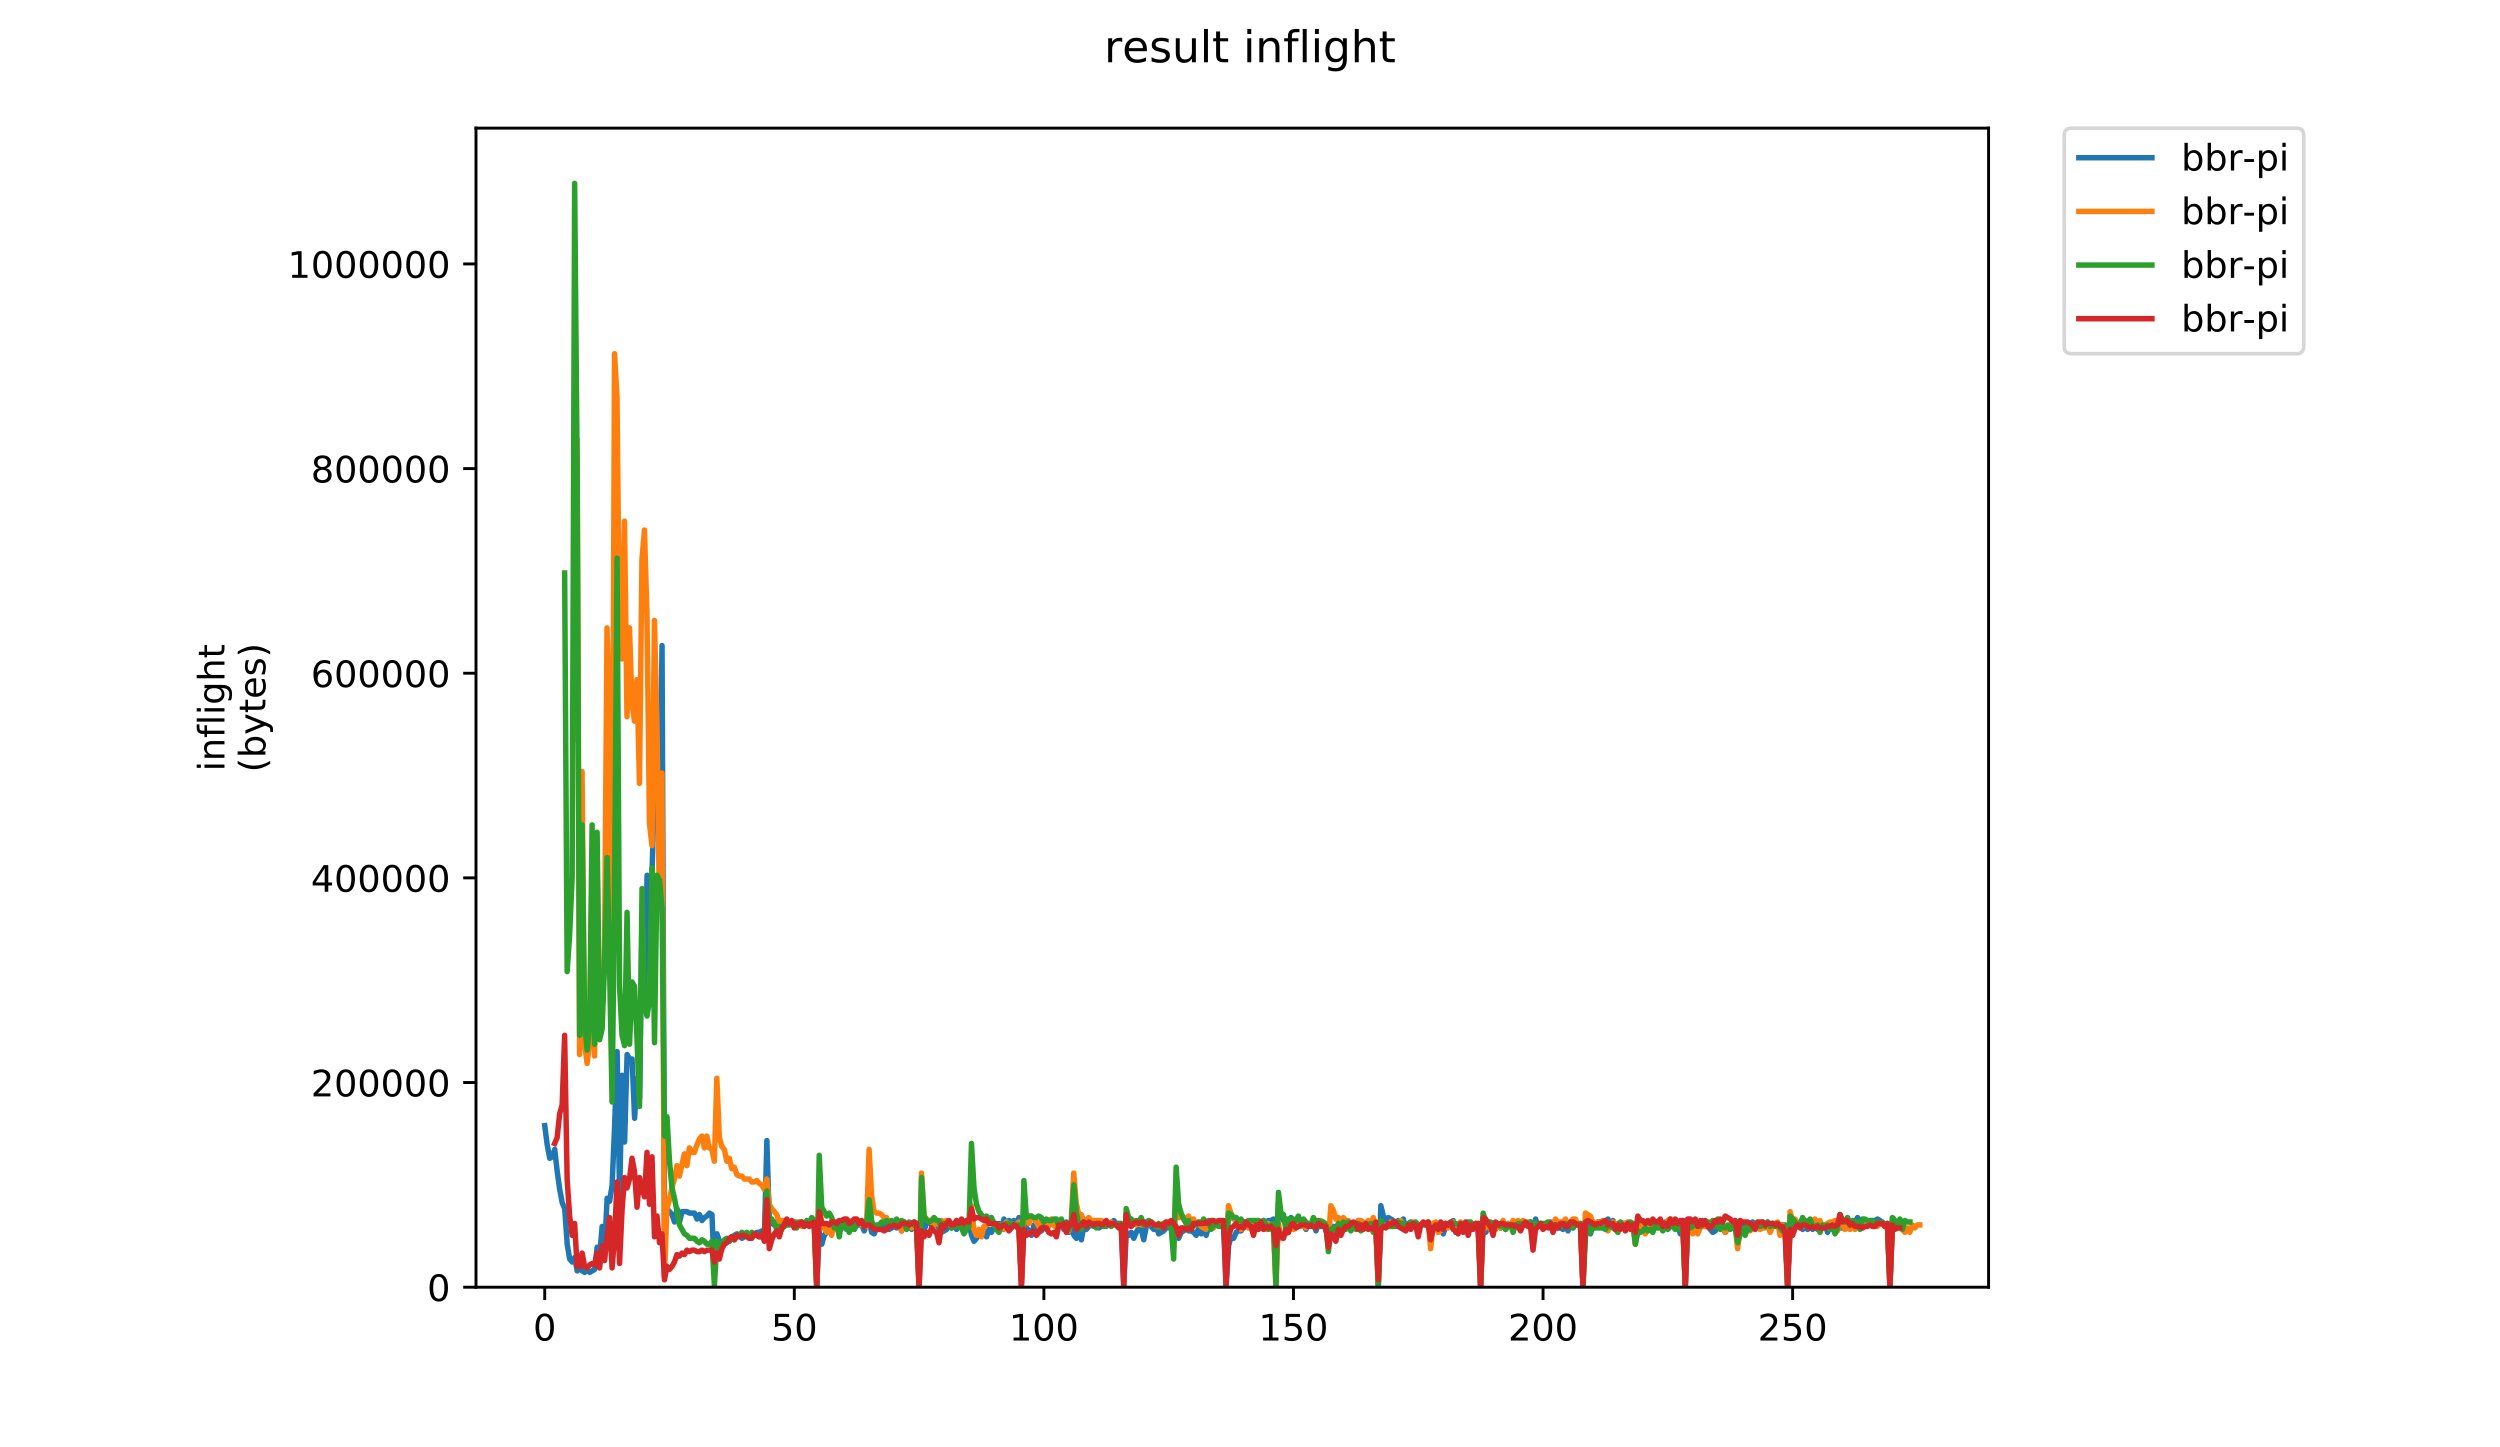 <?xml version="1.0" encoding="utf-8" standalone="no"?>
<!DOCTYPE svg PUBLIC "-//W3C//DTD SVG 1.1//EN"
  "http://www.w3.org/Graphics/SVG/1.1/DTD/svg11.dtd">
<!-- Created with matplotlib (https://matplotlib.org/) -->
<svg height="396pt" version="1.1" viewBox="0 0 684 396" width="684pt" xmlns="http://www.w3.org/2000/svg" xmlns:xlink="http://www.w3.org/1999/xlink">
 <defs>
  <style type="text/css">
*{stroke-linecap:butt;stroke-linejoin:round;}
  </style>
 </defs>
 <g id="figure_1">
  <g id="patch_1">
   <path d="M 0 396 
L 684 396 
L 684 0 
L 0 0 
z
" style="fill:#ffffff;"/>
  </g>
  <g id="axes_1">
   <g id="patch_2">
    <path d="M 130.23 352.174 
L 544.074 352.174 
L 544.074 35.062 
L 130.23 35.062 
z
" style="fill:#ffffff;"/>
   </g>
   <g id="matplotlib.axis_1">
    <g id="xtick_1">
     <g id="line2d_1">
      <defs>
       <path d="M 0 0 
L 0 3.5 
" id="m2b5242ee77" style="stroke:#000000;stroke-width:0.8;"/>
      </defs>
      <g>
       <use style="stroke:#000000;stroke-width:0.8;" x="149.037" xlink:href="#m2b5242ee77" y="352.174"/>
      </g>
     </g>
     <g id="text_1">
      <!-- 0 -->
      <defs>
       <path d="M 31.781 66.406 
Q 24.172 66.406 20.328 58.906 
Q 16.5 51.422 16.5 36.375 
Q 16.5 21.391 20.328 13.891 
Q 24.172 6.391 31.781 6.391 
Q 39.453 6.391 43.281 13.891 
Q 47.125 21.391 47.125 36.375 
Q 47.125 51.422 43.281 58.906 
Q 39.453 66.406 31.781 66.406 
z
M 31.781 74.219 
Q 44.047 74.219 50.516 64.516 
Q 56.984 54.828 56.984 36.375 
Q 56.984 17.969 50.516 8.266 
Q 44.047 -1.422 31.781 -1.422 
Q 19.531 -1.422 13.062 8.266 
Q 6.594 17.969 6.594 36.375 
Q 6.594 54.828 13.062 64.516 
Q 19.531 74.219 31.781 74.219 
z
" id="DejaVuSans-48"/>
      </defs>
      <g transform="translate(145.856 366.773)scale(0.1 -0.1)">
       <use xlink:href="#DejaVuSans-48"/>
      </g>
     </g>
    </g>
    <g id="xtick_2">
     <g id="line2d_2">
      <g>
       <use style="stroke:#000000;stroke-width:0.8;" x="217.323" xlink:href="#m2b5242ee77" y="352.174"/>
      </g>
     </g>
     <g id="text_2">
      <!-- 50 -->
      <defs>
       <path d="M 10.797 72.906 
L 49.516 72.906 
L 49.516 64.594 
L 19.828 64.594 
L 19.828 46.734 
Q 21.969 47.469 24.109 47.828 
Q 26.266 48.188 28.422 48.188 
Q 40.625 48.188 47.75 41.5 
Q 54.891 34.812 54.891 23.391 
Q 54.891 11.625 47.562 5.094 
Q 40.234 -1.422 26.906 -1.422 
Q 22.312 -1.422 17.547 -0.641 
Q 12.797 0.141 7.719 1.703 
L 7.719 11.625 
Q 12.109 9.234 16.797 8.062 
Q 21.484 6.891 26.703 6.891 
Q 35.156 6.891 40.078 11.328 
Q 45.016 15.766 45.016 23.391 
Q 45.016 31 40.078 35.438 
Q 35.156 39.891 26.703 39.891 
Q 22.75 39.891 18.812 39.016 
Q 14.891 38.141 10.797 36.281 
z
" id="DejaVuSans-53"/>
      </defs>
      <g transform="translate(210.96 366.773)scale(0.1 -0.1)">
       <use xlink:href="#DejaVuSans-53"/>
       <use x="63.623" xlink:href="#DejaVuSans-48"/>
      </g>
     </g>
    </g>
    <g id="xtick_3">
     <g id="line2d_3">
      <g>
       <use style="stroke:#000000;stroke-width:0.8;" x="285.608" xlink:href="#m2b5242ee77" y="352.174"/>
      </g>
     </g>
     <g id="text_3">
      <!-- 100 -->
      <defs>
       <path d="M 12.406 8.297 
L 28.516 8.297 
L 28.516 63.922 
L 10.984 60.406 
L 10.984 69.391 
L 28.422 72.906 
L 38.281 72.906 
L 38.281 8.297 
L 54.391 8.297 
L 54.391 0 
L 12.406 0 
z
" id="DejaVuSans-49"/>
      </defs>
      <g transform="translate(276.064 366.773)scale(0.1 -0.1)">
       <use xlink:href="#DejaVuSans-49"/>
       <use x="63.623" xlink:href="#DejaVuSans-48"/>
       <use x="127.246" xlink:href="#DejaVuSans-48"/>
      </g>
     </g>
    </g>
    <g id="xtick_4">
     <g id="line2d_4">
      <g>
       <use style="stroke:#000000;stroke-width:0.8;" x="353.894" xlink:href="#m2b5242ee77" y="352.174"/>
      </g>
     </g>
     <g id="text_4">
      <!-- 150 -->
      <g transform="translate(344.35 366.773)scale(0.1 -0.1)">
       <use xlink:href="#DejaVuSans-49"/>
       <use x="63.623" xlink:href="#DejaVuSans-53"/>
       <use x="127.246" xlink:href="#DejaVuSans-48"/>
      </g>
     </g>
    </g>
    <g id="xtick_5">
     <g id="line2d_5">
      <g>
       <use style="stroke:#000000;stroke-width:0.8;" x="422.179" xlink:href="#m2b5242ee77" y="352.174"/>
      </g>
     </g>
     <g id="text_5">
      <!-- 200 -->
      <defs>
       <path d="M 19.188 8.297 
L 53.609 8.297 
L 53.609 0 
L 7.328 0 
L 7.328 8.297 
Q 12.938 14.109 22.625 23.891 
Q 32.328 33.688 34.812 36.531 
Q 39.547 41.844 41.422 45.531 
Q 43.312 49.219 43.312 52.781 
Q 43.312 58.594 39.234 62.25 
Q 35.156 65.922 28.609 65.922 
Q 23.969 65.922 18.812 64.312 
Q 13.672 62.703 7.812 59.422 
L 7.812 69.391 
Q 13.766 71.781 18.938 73 
Q 24.125 74.219 28.422 74.219 
Q 39.75 74.219 46.484 68.547 
Q 53.219 62.891 53.219 53.422 
Q 53.219 48.922 51.531 44.891 
Q 49.859 40.875 45.406 35.406 
Q 44.188 33.984 37.641 27.219 
Q 31.109 20.453 19.188 8.297 
z
" id="DejaVuSans-50"/>
      </defs>
      <g transform="translate(412.635 366.773)scale(0.1 -0.1)">
       <use xlink:href="#DejaVuSans-50"/>
       <use x="63.623" xlink:href="#DejaVuSans-48"/>
       <use x="127.246" xlink:href="#DejaVuSans-48"/>
      </g>
     </g>
    </g>
    <g id="xtick_6">
     <g id="line2d_6">
      <g>
       <use style="stroke:#000000;stroke-width:0.8;" x="490.465" xlink:href="#m2b5242ee77" y="352.174"/>
      </g>
     </g>
     <g id="text_6">
      <!-- 250 -->
      <g transform="translate(480.921 366.773)scale(0.1 -0.1)">
       <use xlink:href="#DejaVuSans-50"/>
       <use x="63.623" xlink:href="#DejaVuSans-53"/>
       <use x="127.246" xlink:href="#DejaVuSans-48"/>
      </g>
     </g>
    </g>
   </g>
   <g id="matplotlib.axis_2">
    <g id="ytick_1">
     <g id="line2d_7">
      <defs>
       <path d="M 0 0 
L -3.5 0 
" id="m3d357a0205" style="stroke:#000000;stroke-width:0.8;"/>
      </defs>
      <g>
       <use style="stroke:#000000;stroke-width:0.8;" x="130.23" xlink:href="#m3d357a0205" y="352.174"/>
      </g>
     </g>
     <g id="text_7">
      <!-- 0 -->
      <g transform="translate(116.868 355.973)scale(0.1 -0.1)">
       <use xlink:href="#DejaVuSans-48"/>
      </g>
     </g>
    </g>
    <g id="ytick_2">
     <g id="line2d_8">
      <g>
       <use style="stroke:#000000;stroke-width:0.8;" x="130.23" xlink:href="#m3d357a0205" y="296.182"/>
      </g>
     </g>
     <g id="text_8">
      <!-- 200000 -->
      <g transform="translate(85.055 299.981)scale(0.1 -0.1)">
       <use xlink:href="#DejaVuSans-50"/>
       <use x="63.623" xlink:href="#DejaVuSans-48"/>
       <use x="127.246" xlink:href="#DejaVuSans-48"/>
       <use x="190.869" xlink:href="#DejaVuSans-48"/>
       <use x="254.492" xlink:href="#DejaVuSans-48"/>
       <use x="318.115" xlink:href="#DejaVuSans-48"/>
      </g>
     </g>
    </g>
    <g id="ytick_3">
     <g id="line2d_9">
      <g>
       <use style="stroke:#000000;stroke-width:0.8;" x="130.23" xlink:href="#m3d357a0205" y="240.19"/>
      </g>
     </g>
     <g id="text_9">
      <!-- 400000 -->
      <defs>
       <path d="M 37.797 64.312 
L 12.891 25.391 
L 37.797 25.391 
z
M 35.203 72.906 
L 47.609 72.906 
L 47.609 25.391 
L 58.016 25.391 
L 58.016 17.188 
L 47.609 17.188 
L 47.609 0 
L 37.797 0 
L 37.797 17.188 
L 4.891 17.188 
L 4.891 26.703 
z
" id="DejaVuSans-52"/>
      </defs>
      <g transform="translate(85.055 243.989)scale(0.1 -0.1)">
       <use xlink:href="#DejaVuSans-52"/>
       <use x="63.623" xlink:href="#DejaVuSans-48"/>
       <use x="127.246" xlink:href="#DejaVuSans-48"/>
       <use x="190.869" xlink:href="#DejaVuSans-48"/>
       <use x="254.492" xlink:href="#DejaVuSans-48"/>
       <use x="318.115" xlink:href="#DejaVuSans-48"/>
      </g>
     </g>
    </g>
    <g id="ytick_4">
     <g id="line2d_10">
      <g>
       <use style="stroke:#000000;stroke-width:0.8;" x="130.23" xlink:href="#m3d357a0205" y="184.197"/>
      </g>
     </g>
     <g id="text_10">
      <!-- 600000 -->
      <defs>
       <path d="M 33.016 40.375 
Q 26.375 40.375 22.484 35.828 
Q 18.609 31.297 18.609 23.391 
Q 18.609 15.531 22.484 10.953 
Q 26.375 6.391 33.016 6.391 
Q 39.656 6.391 43.531 10.953 
Q 47.406 15.531 47.406 23.391 
Q 47.406 31.297 43.531 35.828 
Q 39.656 40.375 33.016 40.375 
z
M 52.594 71.297 
L 52.594 62.312 
Q 48.875 64.062 45.094 64.984 
Q 41.312 65.922 37.594 65.922 
Q 27.828 65.922 22.672 59.328 
Q 17.531 52.734 16.797 39.406 
Q 19.672 43.656 24.016 45.922 
Q 28.375 48.188 33.594 48.188 
Q 44.578 48.188 50.953 41.516 
Q 57.328 34.859 57.328 23.391 
Q 57.328 12.156 50.688 5.359 
Q 44.047 -1.422 33.016 -1.422 
Q 20.359 -1.422 13.672 8.266 
Q 6.984 17.969 6.984 36.375 
Q 6.984 53.656 15.188 63.938 
Q 23.391 74.219 37.203 74.219 
Q 40.922 74.219 44.703 73.484 
Q 48.484 72.75 52.594 71.297 
z
" id="DejaVuSans-54"/>
      </defs>
      <g transform="translate(85.055 187.997)scale(0.1 -0.1)">
       <use xlink:href="#DejaVuSans-54"/>
       <use x="63.623" xlink:href="#DejaVuSans-48"/>
       <use x="127.246" xlink:href="#DejaVuSans-48"/>
       <use x="190.869" xlink:href="#DejaVuSans-48"/>
       <use x="254.492" xlink:href="#DejaVuSans-48"/>
       <use x="318.115" xlink:href="#DejaVuSans-48"/>
      </g>
     </g>
    </g>
    <g id="ytick_5">
     <g id="line2d_11">
      <g>
       <use style="stroke:#000000;stroke-width:0.8;" x="130.23" xlink:href="#m3d357a0205" y="128.205"/>
      </g>
     </g>
     <g id="text_11">
      <!-- 800000 -->
      <defs>
       <path d="M 31.781 34.625 
Q 24.75 34.625 20.719 30.859 
Q 16.703 27.094 16.703 20.516 
Q 16.703 13.922 20.719 10.156 
Q 24.75 6.391 31.781 6.391 
Q 38.812 6.391 42.859 10.172 
Q 46.922 13.969 46.922 20.516 
Q 46.922 27.094 42.891 30.859 
Q 38.875 34.625 31.781 34.625 
z
M 21.922 38.812 
Q 15.578 40.375 12.031 44.719 
Q 8.5 49.078 8.5 55.328 
Q 8.5 64.062 14.719 69.141 
Q 20.953 74.219 31.781 74.219 
Q 42.672 74.219 48.875 69.141 
Q 55.078 64.062 55.078 55.328 
Q 55.078 49.078 51.531 44.719 
Q 48 40.375 41.703 38.812 
Q 48.828 37.156 52.797 32.312 
Q 56.781 27.484 56.781 20.516 
Q 56.781 9.906 50.312 4.234 
Q 43.844 -1.422 31.781 -1.422 
Q 19.734 -1.422 13.25 4.234 
Q 6.781 9.906 6.781 20.516 
Q 6.781 27.484 10.781 32.312 
Q 14.797 37.156 21.922 38.812 
z
M 18.312 54.391 
Q 18.312 48.734 21.844 45.562 
Q 25.391 42.391 31.781 42.391 
Q 38.141 42.391 41.719 45.562 
Q 45.312 48.734 45.312 54.391 
Q 45.312 60.062 41.719 63.234 
Q 38.141 66.406 31.781 66.406 
Q 25.391 66.406 21.844 63.234 
Q 18.312 60.062 18.312 54.391 
z
" id="DejaVuSans-56"/>
      </defs>
      <g transform="translate(85.055 132.004)scale(0.1 -0.1)">
       <use xlink:href="#DejaVuSans-56"/>
       <use x="63.623" xlink:href="#DejaVuSans-48"/>
       <use x="127.246" xlink:href="#DejaVuSans-48"/>
       <use x="190.869" xlink:href="#DejaVuSans-48"/>
       <use x="254.492" xlink:href="#DejaVuSans-48"/>
       <use x="318.115" xlink:href="#DejaVuSans-48"/>
      </g>
     </g>
    </g>
    <g id="ytick_6">
     <g id="line2d_12">
      <g>
       <use style="stroke:#000000;stroke-width:0.8;" x="130.23" xlink:href="#m3d357a0205" y="72.213"/>
      </g>
     </g>
     <g id="text_12">
      <!-- 1000000 -->
      <g transform="translate(78.693 76.012)scale(0.1 -0.1)">
       <use xlink:href="#DejaVuSans-49"/>
       <use x="63.623" xlink:href="#DejaVuSans-48"/>
       <use x="127.246" xlink:href="#DejaVuSans-48"/>
       <use x="190.869" xlink:href="#DejaVuSans-48"/>
       <use x="254.492" xlink:href="#DejaVuSans-48"/>
       <use x="318.115" xlink:href="#DejaVuSans-48"/>
       <use x="381.738" xlink:href="#DejaVuSans-48"/>
      </g>
     </g>
    </g>
    <g id="text_13">
     <!-- inflight -->
     <defs>
      <path d="M 9.422 54.688 
L 18.406 54.688 
L 18.406 0 
L 9.422 0 
z
M 9.422 75.984 
L 18.406 75.984 
L 18.406 64.594 
L 9.422 64.594 
z
" id="DejaVuSans-105"/>
      <path d="M 54.891 33.016 
L 54.891 0 
L 45.906 0 
L 45.906 32.719 
Q 45.906 40.484 42.875 44.328 
Q 39.844 48.188 33.797 48.188 
Q 26.516 48.188 22.312 43.547 
Q 18.109 38.922 18.109 30.906 
L 18.109 0 
L 9.078 0 
L 9.078 54.688 
L 18.109 54.688 
L 18.109 46.188 
Q 21.344 51.125 25.703 53.562 
Q 30.078 56 35.797 56 
Q 45.219 56 50.047 50.172 
Q 54.891 44.344 54.891 33.016 
z
" id="DejaVuSans-110"/>
      <path d="M 37.109 75.984 
L 37.109 68.5 
L 28.516 68.5 
Q 23.688 68.5 21.797 66.547 
Q 19.922 64.594 19.922 59.516 
L 19.922 54.688 
L 34.719 54.688 
L 34.719 47.703 
L 19.922 47.703 
L 19.922 0 
L 10.891 0 
L 10.891 47.703 
L 2.297 47.703 
L 2.297 54.688 
L 10.891 54.688 
L 10.891 58.5 
Q 10.891 67.625 15.141 71.797 
Q 19.391 75.984 28.609 75.984 
z
" id="DejaVuSans-102"/>
      <path d="M 9.422 75.984 
L 18.406 75.984 
L 18.406 0 
L 9.422 0 
z
" id="DejaVuSans-108"/>
      <path d="M 45.406 27.984 
Q 45.406 37.75 41.375 43.109 
Q 37.359 48.484 30.078 48.484 
Q 22.859 48.484 18.828 43.109 
Q 14.797 37.75 14.797 27.984 
Q 14.797 18.266 18.828 12.891 
Q 22.859 7.516 30.078 7.516 
Q 37.359 7.516 41.375 12.891 
Q 45.406 18.266 45.406 27.984 
z
M 54.391 6.781 
Q 54.391 -7.172 48.188 -13.984 
Q 42 -20.797 29.203 -20.797 
Q 24.469 -20.797 20.266 -20.094 
Q 16.062 -19.391 12.109 -17.922 
L 12.109 -9.188 
Q 16.062 -11.328 19.922 -12.344 
Q 23.781 -13.375 27.781 -13.375 
Q 36.625 -13.375 41.016 -8.766 
Q 45.406 -4.156 45.406 5.172 
L 45.406 9.625 
Q 42.625 4.781 38.281 2.391 
Q 33.938 0 27.875 0 
Q 17.828 0 11.672 7.656 
Q 5.516 15.328 5.516 27.984 
Q 5.516 40.672 11.672 48.328 
Q 17.828 56 27.875 56 
Q 33.938 56 38.281 53.609 
Q 42.625 51.219 45.406 46.391 
L 45.406 54.688 
L 54.391 54.688 
z
" id="DejaVuSans-103"/>
      <path d="M 54.891 33.016 
L 54.891 0 
L 45.906 0 
L 45.906 32.719 
Q 45.906 40.484 42.875 44.328 
Q 39.844 48.188 33.797 48.188 
Q 26.516 48.188 22.312 43.547 
Q 18.109 38.922 18.109 30.906 
L 18.109 0 
L 9.078 0 
L 9.078 75.984 
L 18.109 75.984 
L 18.109 46.188 
Q 21.344 51.125 25.703 53.562 
Q 30.078 56 35.797 56 
Q 45.219 56 50.047 50.172 
Q 54.891 44.344 54.891 33.016 
z
" id="DejaVuSans-104"/>
      <path d="M 18.312 70.219 
L 18.312 54.688 
L 36.812 54.688 
L 36.812 47.703 
L 18.312 47.703 
L 18.312 18.016 
Q 18.312 11.328 20.141 9.422 
Q 21.969 7.516 27.594 7.516 
L 36.812 7.516 
L 36.812 0 
L 27.594 0 
Q 17.188 0 13.234 3.875 
Q 9.281 7.766 9.281 18.016 
L 9.281 47.703 
L 2.688 47.703 
L 2.688 54.688 
L 9.281 54.688 
L 9.281 70.219 
z
" id="DejaVuSans-116"/>
     </defs>
     <g transform="translate(61.415 211.018)rotate(-90)scale(0.1 -0.1)">
      <use xlink:href="#DejaVuSans-105"/>
      <use x="27.783" xlink:href="#DejaVuSans-110"/>
      <use x="91.162" xlink:href="#DejaVuSans-102"/>
      <use x="126.367" xlink:href="#DejaVuSans-108"/>
      <use x="154.15" xlink:href="#DejaVuSans-105"/>
      <use x="181.934" xlink:href="#DejaVuSans-103"/>
      <use x="245.41" xlink:href="#DejaVuSans-104"/>
      <use x="308.789" xlink:href="#DejaVuSans-116"/>
     </g>
     <!-- (bytes) -->
     <defs>
      <path d="M 31 75.875 
Q 24.469 64.656 21.281 53.656 
Q 18.109 42.672 18.109 31.391 
Q 18.109 20.125 21.312 9.062 
Q 24.516 -2 31 -13.188 
L 23.188 -13.188 
Q 15.875 -1.703 12.234 9.375 
Q 8.594 20.453 8.594 31.391 
Q 8.594 42.281 12.203 53.312 
Q 15.828 64.359 23.188 75.875 
z
" id="DejaVuSans-40"/>
      <path d="M 48.688 27.297 
Q 48.688 37.203 44.609 42.844 
Q 40.531 48.484 33.406 48.484 
Q 26.266 48.484 22.188 42.844 
Q 18.109 37.203 18.109 27.297 
Q 18.109 17.391 22.188 11.75 
Q 26.266 6.109 33.406 6.109 
Q 40.531 6.109 44.609 11.75 
Q 48.688 17.391 48.688 27.297 
z
M 18.109 46.391 
Q 20.953 51.266 25.266 53.625 
Q 29.594 56 35.594 56 
Q 45.562 56 51.781 48.094 
Q 58.016 40.188 58.016 27.297 
Q 58.016 14.406 51.781 6.484 
Q 45.562 -1.422 35.594 -1.422 
Q 29.594 -1.422 25.266 0.953 
Q 20.953 3.328 18.109 8.203 
L 18.109 0 
L 9.078 0 
L 9.078 75.984 
L 18.109 75.984 
z
" id="DejaVuSans-98"/>
      <path d="M 32.172 -5.078 
Q 28.375 -14.844 24.75 -17.812 
Q 21.141 -20.797 15.094 -20.797 
L 7.906 -20.797 
L 7.906 -13.281 
L 13.188 -13.281 
Q 16.891 -13.281 18.938 -11.516 
Q 21 -9.766 23.484 -3.219 
L 25.094 0.875 
L 2.984 54.688 
L 12.5 54.688 
L 29.594 11.922 
L 46.688 54.688 
L 56.203 54.688 
z
" id="DejaVuSans-121"/>
      <path d="M 56.203 29.594 
L 56.203 25.203 
L 14.891 25.203 
Q 15.484 15.922 20.484 11.062 
Q 25.484 6.203 34.422 6.203 
Q 39.594 6.203 44.453 7.469 
Q 49.312 8.734 54.109 11.281 
L 54.109 2.781 
Q 49.266 0.734 44.188 -0.344 
Q 39.109 -1.422 33.891 -1.422 
Q 20.797 -1.422 13.156 6.188 
Q 5.516 13.812 5.516 26.812 
Q 5.516 40.234 12.766 48.109 
Q 20.016 56 32.328 56 
Q 43.359 56 49.781 48.891 
Q 56.203 41.797 56.203 29.594 
z
M 47.219 32.234 
Q 47.125 39.594 43.094 43.984 
Q 39.062 48.391 32.422 48.391 
Q 24.906 48.391 20.391 44.141 
Q 15.875 39.891 15.188 32.172 
z
" id="DejaVuSans-101"/>
      <path d="M 44.281 53.078 
L 44.281 44.578 
Q 40.484 46.531 36.375 47.5 
Q 32.281 48.484 27.875 48.484 
Q 21.188 48.484 17.844 46.438 
Q 14.5 44.391 14.5 40.281 
Q 14.5 37.156 16.891 35.375 
Q 19.281 33.594 26.516 31.984 
L 29.594 31.297 
Q 39.156 29.25 43.188 25.516 
Q 47.219 21.781 47.219 15.094 
Q 47.219 7.469 41.188 3.016 
Q 35.156 -1.422 24.609 -1.422 
Q 20.219 -1.422 15.453 -0.562 
Q 10.688 0.297 5.422 2 
L 5.422 11.281 
Q 10.406 8.688 15.234 7.391 
Q 20.062 6.109 24.812 6.109 
Q 31.156 6.109 34.562 8.281 
Q 37.984 10.453 37.984 14.406 
Q 37.984 18.062 35.516 20.016 
Q 33.062 21.969 24.703 23.781 
L 21.578 24.516 
Q 13.234 26.266 9.516 29.906 
Q 5.812 33.547 5.812 39.891 
Q 5.812 47.609 11.281 51.797 
Q 16.75 56 26.812 56 
Q 31.781 56 36.172 55.266 
Q 40.578 54.547 44.281 53.078 
z
" id="DejaVuSans-115"/>
      <path d="M 8.016 75.875 
L 15.828 75.875 
Q 23.141 64.359 26.781 53.312 
Q 30.422 42.281 30.422 31.391 
Q 30.422 20.453 26.781 9.375 
Q 23.141 -1.703 15.828 -13.188 
L 8.016 -13.188 
Q 14.5 -2 17.703 9.062 
Q 20.906 20.125 20.906 31.391 
Q 20.906 42.672 17.703 53.656 
Q 14.5 64.656 8.016 75.875 
z
" id="DejaVuSans-41"/>
     </defs>
     <g transform="translate(72.613 211.295)rotate(-90)scale(0.1 -0.1)">
      <use xlink:href="#DejaVuSans-40"/>
      <use x="39.014" xlink:href="#DejaVuSans-98"/>
      <use x="102.49" xlink:href="#DejaVuSans-121"/>
      <use x="161.67" xlink:href="#DejaVuSans-116"/>
      <use x="200.879" xlink:href="#DejaVuSans-101"/>
      <use x="262.402" xlink:href="#DejaVuSans-115"/>
      <use x="314.502" xlink:href="#DejaVuSans-41"/>
     </g>
    </g>
   </g>
   <g id="line2d_13">
    <path clip-path="url(#pd667b13ba4)" d="M 149.041 307.987 
L 149.724 313.257 
L 150.407 316.906 
L 151.09 316.5 
L 151.773 314.473 
L 152.456 320.554 
L 153.138 325.419 
L 153.821 329.067 
L 154.504 330.689 
L 155.187 340.418 
L 155.87 344.472 
L 156.553 345.283 
L 157.235 344.066 
L 157.918 347.715 
L 158.601 346.904 
L 159.284 347.715 
L 159.967 348.12 
L 160.65 347.31 
L 161.333 348.12 
L 162.698 347.31 
L 163.381 341.229 
L 164.064 343.661 
L 164.747 335.553 
L 165.43 341.634 
L 166.113 327.851 
L 166.795 328.662 
L 167.478 324.203 
L 168.161 307.987 
L 168.844 287.718 
L 169.527 327.446 
L 170.21 294.204 
L 170.893 312.447 
L 171.575 288.529 
L 172.258 289.745 
L 172.941 289.745 
L 173.624 305.96 
L 174.307 295.015 
L 174.99 300.285 
L 175.673 250.828 
L 176.355 275.151 
L 177.038 239.477 
L 177.721 249.207 
L 178.404 238.667 
L 179.087 213.127 
L 179.77 211.911 
L 180.453 225.694 
L 181.135 176.643 
L 181.818 335.959 
L 182.501 330.689 
L 183.867 332.31 
L 184.55 334.337 
L 185.233 330.689 
L 185.915 334.337 
L 186.598 331.5 
L 187.964 331.5 
L 188.647 331.905 
L 190.013 331.905 
L 190.695 333.527 
L 191.378 332.31 
L 192.061 333.932 
L 192.744 333.121 
L 193.427 332.716 
L 194.11 331.905 
L 194.793 332.31 
L 195.475 348.526 
L 196.158 337.58 
L 196.841 339.607 
L 197.524 340.823 
L 198.207 339.607 
L 199.572 339.607 
L 200.255 338.391 
L 201.621 337.58 
L 202.304 337.986 
L 202.987 338.796 
L 204.352 337.986 
L 205.035 338.796 
L 205.718 337.58 
L 206.401 337.58 
L 207.084 337.175 
L 207.767 337.175 
L 208.45 336.77 
L 209.132 338.391 
L 209.815 312.041 
L 210.498 334.743 
L 211.181 334.743 
L 211.864 335.148 
L 212.547 334.337 
L 214.595 335.553 
L 215.278 334.743 
L 215.961 334.743 
L 216.644 335.148 
L 217.327 334.743 
L 220.058 334.743 
L 220.741 335.148 
L 222.107 334.337 
L 222.79 334.743 
L 223.472 351.769 
L 224.155 337.175 
L 224.838 340.418 
L 225.521 337.986 
L 226.887 336.364 
L 227.57 335.148 
L 228.252 335.553 
L 230.301 335.553 
L 230.984 335.148 
L 231.667 336.364 
L 232.35 335.553 
L 233.715 336.364 
L 234.398 335.148 
L 235.764 335.148 
L 236.447 336.77 
L 237.13 334.743 
L 237.812 334.337 
L 238.495 337.175 
L 239.178 337.58 
L 239.861 335.959 
L 240.544 335.148 
L 241.227 335.959 
L 241.909 334.743 
L 243.275 336.364 
L 244.641 335.553 
L 245.324 335.959 
L 246.007 334.743 
L 246.689 336.77 
L 247.372 334.337 
L 248.055 335.553 
L 248.738 334.743 
L 249.421 336.364 
L 250.104 334.337 
L 250.787 335.148 
L 251.469 351.769 
L 252.152 332.31 
L 252.835 336.77 
L 253.518 334.337 
L 254.201 334.337 
L 254.884 335.148 
L 255.567 334.337 
L 256.932 335.959 
L 257.615 337.175 
L 258.981 336.364 
L 259.664 335.553 
L 260.347 335.959 
L 261.029 335.148 
L 261.712 336.364 
L 262.395 335.148 
L 263.078 335.148 
L 263.761 334.743 
L 264.444 336.364 
L 265.127 334.743 
L 265.809 337.986 
L 266.492 339.607 
L 267.175 338.796 
L 267.858 337.58 
L 268.541 337.58 
L 269.224 337.175 
L 269.907 338.391 
L 270.589 336.364 
L 271.272 337.175 
L 271.955 335.553 
L 272.638 335.959 
L 273.321 334.743 
L 274.004 336.364 
L 274.687 333.527 
L 275.369 335.148 
L 276.052 333.932 
L 276.735 334.337 
L 277.418 333.932 
L 278.101 335.148 
L 278.784 333.121 
L 279.467 351.769 
L 280.149 333.932 
L 280.832 335.959 
L 281.515 336.77 
L 282.198 337.986 
L 282.881 335.148 
L 283.564 336.77 
L 284.246 335.959 
L 284.929 336.77 
L 285.612 334.743 
L 286.295 336.364 
L 286.978 334.337 
L 288.344 335.148 
L 289.026 335.148 
L 289.709 334.743 
L 290.392 333.932 
L 291.075 336.364 
L 291.758 334.337 
L 292.441 337.175 
L 293.124 334.743 
L 293.806 337.986 
L 294.489 338.796 
L 295.172 337.175 
L 295.855 339.202 
L 296.538 335.553 
L 297.221 336.364 
L 297.904 335.553 
L 298.586 335.148 
L 299.269 335.553 
L 299.952 335.553 
L 300.635 335.959 
L 301.318 335.553 
L 302.001 334.743 
L 302.684 335.553 
L 303.366 334.743 
L 304.049 334.743 
L 304.732 333.932 
L 305.415 334.743 
L 306.098 334.743 
L 306.781 335.553 
L 307.464 351.769 
L 308.146 337.175 
L 308.829 337.986 
L 309.512 337.175 
L 310.195 338.796 
L 310.878 337.175 
L 311.561 335.959 
L 312.244 336.364 
L 312.926 339.202 
L 313.609 335.553 
L 314.292 335.148 
L 314.975 335.553 
L 315.658 336.364 
L 316.341 335.553 
L 317.024 337.58 
L 318.389 336.77 
L 319.072 335.959 
L 319.755 335.553 
L 322.486 338.796 
L 323.169 337.175 
L 323.852 336.77 
L 324.535 335.959 
L 325.218 336.77 
L 325.901 336.77 
L 326.583 337.175 
L 327.266 337.986 
L 327.949 335.959 
L 328.632 337.58 
L 329.315 336.364 
L 329.998 337.986 
L 330.681 335.553 
L 331.363 335.553 
L 332.046 334.337 
L 332.729 335.148 
L 333.412 334.337 
L 334.095 334.743 
L 334.778 334.337 
L 335.461 351.769 
L 336.143 340.823 
L 336.826 338.391 
L 337.509 338.796 
L 338.192 337.175 
L 338.875 336.77 
L 339.558 336.77 
L 340.241 334.337 
L 340.923 335.553 
L 341.606 335.148 
L 342.289 335.553 
L 342.972 334.337 
L 343.655 336.364 
L 344.338 334.743 
L 345.021 335.148 
L 345.703 333.932 
L 346.386 334.337 
L 347.069 333.932 
L 347.752 333.932 
L 348.435 333.527 
L 349.118 342.85 
L 349.801 329.067 
L 350.483 332.31 
L 351.166 333.932 
L 351.849 333.527 
L 352.532 335.553 
L 353.215 333.121 
L 353.898 333.932 
L 354.581 335.148 
L 355.263 334.337 
L 355.946 334.743 
L 356.629 334.743 
L 357.312 336.364 
L 357.995 334.743 
L 358.678 335.553 
L 359.361 334.743 
L 360.043 336.77 
L 360.726 334.743 
L 361.409 335.553 
L 362.092 334.743 
L 362.775 336.77 
L 363.458 335.553 
L 364.823 335.553 
L 365.506 336.364 
L 366.189 334.743 
L 366.872 334.337 
L 367.555 334.743 
L 368.238 335.553 
L 368.92 335.148 
L 369.603 336.364 
L 370.286 335.148 
L 370.969 335.553 
L 371.652 333.932 
L 372.335 335.148 
L 373.018 335.553 
L 373.7 334.743 
L 374.383 335.148 
L 375.066 334.337 
L 375.749 335.959 
L 376.432 335.148 
L 377.115 351.769 
L 377.798 329.878 
L 378.48 332.716 
L 379.163 333.932 
L 379.846 333.121 
L 381.212 333.932 
L 381.895 335.553 
L 382.578 333.932 
L 383.26 335.148 
L 383.943 333.527 
L 384.626 336.364 
L 385.309 335.148 
L 385.992 335.959 
L 386.675 334.743 
L 387.358 334.743 
L 388.04 335.148 
L 388.723 335.148 
L 389.406 334.743 
L 390.089 335.148 
L 390.772 335.148 
L 391.455 337.175 
L 392.138 335.553 
L 392.82 335.553 
L 393.503 335.148 
L 394.186 335.553 
L 394.869 337.58 
L 395.552 335.553 
L 396.235 334.743 
L 396.918 335.553 
L 397.6 333.932 
L 398.283 337.175 
L 398.966 335.553 
L 399.649 335.148 
L 400.332 335.959 
L 401.015 336.364 
L 401.698 334.337 
L 402.38 336.364 
L 403.063 335.148 
L 403.746 335.553 
L 404.429 334.743 
L 405.112 351.769 
L 405.795 334.743 
L 406.478 337.175 
L 407.16 335.959 
L 407.843 335.959 
L 408.526 335.553 
L 409.209 335.959 
L 409.892 335.148 
L 410.575 335.959 
L 411.257 334.743 
L 411.94 335.553 
L 412.623 334.743 
L 413.306 335.553 
L 413.989 334.743 
L 414.672 335.148 
L 415.355 335.148 
L 416.037 334.337 
L 417.403 335.148 
L 418.769 334.337 
L 419.452 339.202 
L 420.135 333.527 
L 420.817 335.553 
L 421.5 334.743 
L 422.183 335.553 
L 422.866 334.743 
L 423.549 335.148 
L 424.232 334.337 
L 424.915 335.959 
L 426.963 335.959 
L 427.646 336.364 
L 428.329 334.337 
L 429.012 336.77 
L 429.695 334.743 
L 430.377 335.959 
L 431.06 334.743 
L 431.743 335.148 
L 432.426 334.743 
L 433.109 351.769 
L 433.792 335.148 
L 434.475 335.553 
L 435.157 337.58 
L 435.84 334.743 
L 436.523 335.148 
L 437.206 334.337 
L 437.889 334.337 
L 438.572 335.148 
L 439.255 334.743 
L 439.937 333.527 
L 440.62 335.553 
L 441.303 333.932 
L 441.986 335.148 
L 442.669 334.743 
L 443.352 335.553 
L 444.035 334.743 
L 445.4 334.743 
L 446.083 335.148 
L 446.766 335.148 
L 447.449 338.391 
L 448.132 337.58 
L 448.814 334.337 
L 449.497 336.77 
L 450.18 334.743 
L 450.863 335.553 
L 451.546 334.337 
L 452.229 335.148 
L 452.912 334.743 
L 453.594 335.148 
L 454.277 334.743 
L 454.96 334.743 
L 455.643 334.337 
L 456.326 335.148 
L 457.009 334.743 
L 458.374 335.553 
L 459.057 335.553 
L 459.74 337.58 
L 460.423 333.932 
L 461.106 352.174 
L 461.789 333.932 
L 462.472 335.148 
L 463.154 335.148 
L 463.837 334.337 
L 464.52 334.337 
L 465.203 334.743 
L 465.886 334.743 
L 466.569 335.553 
L 467.252 335.553 
L 468.617 337.175 
L 469.3 336.77 
L 469.983 335.148 
L 470.666 335.148 
L 471.349 335.959 
L 472.032 337.175 
L 472.714 335.959 
L 473.397 335.959 
L 474.08 335.148 
L 474.763 335.553 
L 475.446 337.986 
L 476.129 335.148 
L 476.812 334.743 
L 477.494 335.148 
L 478.177 336.77 
L 478.86 334.743 
L 479.543 334.337 
L 480.226 335.553 
L 480.909 334.743 
L 481.592 335.148 
L 482.274 334.743 
L 482.957 335.553 
L 483.64 334.337 
L 484.323 335.553 
L 485.006 334.743 
L 485.689 334.743 
L 486.372 335.148 
L 488.42 335.148 
L 489.103 351.769 
L 489.786 335.553 
L 490.469 335.959 
L 491.151 335.148 
L 491.834 335.148 
L 492.517 335.553 
L 493.2 336.364 
L 493.883 335.553 
L 494.566 336.364 
L 495.249 335.148 
L 495.931 336.364 
L 496.614 334.337 
L 497.297 336.364 
L 497.98 334.743 
L 498.663 335.553 
L 499.346 335.148 
L 500.029 337.175 
L 500.711 334.743 
L 501.394 335.553 
L 502.077 334.337 
L 502.76 334.337 
L 503.443 335.959 
L 504.126 335.959 
L 504.809 334.337 
L 505.491 333.932 
L 506.174 334.743 
L 506.857 334.337 
L 507.54 334.337 
L 508.223 333.121 
L 508.906 333.932 
L 509.589 334.337 
L 510.954 334.337 
L 511.637 333.932 
L 513.003 333.932 
L 513.686 333.527 
L 514.369 333.932 
L 515.051 334.743 
L 515.734 335.148 
L 516.417 335.148 
L 517.1 351.769 
L 517.783 333.527 
L 517.783 333.527 
" style="fill:none;stroke:#1f77b4;stroke-linecap:square;stroke-width:1.5;"/>
   </g>
   <g id="line2d_14">
    <path clip-path="url(#pd667b13ba4)" d="M 157.204 202.182 
L 157.887 120.294 
L 158.57 288.529 
L 159.253 211.101 
L 159.936 285.286 
L 160.618 290.961 
L 161.301 285.691 
L 161.984 239.072 
L 162.667 288.934 
L 163.35 236.64 
L 164.033 274.746 
L 164.715 276.773 
L 165.398 261.368 
L 166.081 171.778 
L 166.764 195.696 
L 167.447 267.044 
L 168.13 96.782 
L 168.813 108.538 
L 169.495 175.427 
L 170.178 180.291 
L 170.861 142.591 
L 171.544 196.101 
L 172.227 171.778 
L 172.91 192.453 
L 173.593 197.317 
L 174.275 185.967 
L 174.958 214.344 
L 175.641 153.131 
L 176.324 145.023 
L 177.007 168.13 
L 177.69 225.289 
L 178.373 231.37 
L 179.055 169.751 
L 179.738 198.534 
L 180.421 247.99 
L 181.104 211.506 
L 181.787 349.336 
L 182.47 330.689 
L 183.153 328.257 
L 183.835 325.013 
L 184.518 322.581 
L 185.201 318.933 
L 185.884 321.77 
L 187.25 315.69 
L 187.933 318.933 
L 188.615 314.068 
L 189.298 315.284 
L 189.981 315.284 
L 190.664 313.257 
L 191.347 311.636 
L 192.03 310.825 
L 192.713 314.068 
L 193.395 310.825 
L 194.078 314.068 
L 194.761 314.473 
L 195.444 317.717 
L 196.127 295.015 
L 196.81 311.23 
L 197.493 313.663 
L 198.175 314.473 
L 198.858 317.717 
L 199.541 316.906 
L 200.224 319.743 
L 200.907 319.338 
L 201.59 321.365 
L 202.273 321.77 
L 202.955 321.77 
L 203.638 322.581 
L 205.004 322.581 
L 205.687 323.392 
L 206.37 323.392 
L 207.052 322.987 
L 207.735 323.797 
L 208.418 324.203 
L 209.101 325.419 
L 209.784 322.581 
L 210.467 329.473 
L 211.15 330.689 
L 212.515 332.31 
L 213.198 334.337 
L 213.881 333.932 
L 214.564 333.932 
L 215.247 335.148 
L 215.93 334.743 
L 216.612 334.743 
L 217.295 335.148 
L 217.978 334.337 
L 218.661 334.743 
L 219.344 335.553 
L 220.027 334.743 
L 222.075 334.743 
L 222.758 335.148 
L 223.441 351.769 
L 224.124 327.446 
L 224.807 335.959 
L 225.49 335.553 
L 226.172 337.175 
L 226.855 335.959 
L 227.538 337.986 
L 228.221 334.743 
L 228.904 336.364 
L 229.587 334.337 
L 230.27 335.959 
L 230.952 334.743 
L 231.635 335.148 
L 232.318 333.932 
L 233.001 335.553 
L 233.684 333.932 
L 234.367 334.743 
L 235.05 333.932 
L 235.732 335.148 
L 236.415 334.337 
L 237.098 335.553 
L 237.781 314.473 
L 238.464 327.04 
L 239.147 331.5 
L 239.83 331.905 
L 240.512 331.905 
L 241.195 332.31 
L 241.878 333.121 
L 242.561 333.121 
L 243.244 334.743 
L 243.927 335.148 
L 244.609 335.148 
L 245.292 335.553 
L 245.975 335.148 
L 246.658 336.77 
L 247.341 334.337 
L 248.024 335.959 
L 248.707 335.148 
L 249.389 335.959 
L 250.072 334.743 
L 250.755 335.959 
L 251.438 351.769 
L 252.121 320.96 
L 252.804 332.716 
L 253.487 333.527 
L 254.852 334.337 
L 255.535 335.148 
L 256.218 334.337 
L 256.901 335.148 
L 257.584 333.932 
L 258.267 334.337 
L 258.949 333.932 
L 259.632 335.148 
L 260.315 334.743 
L 260.998 335.148 
L 261.681 334.337 
L 262.364 334.743 
L 263.047 334.743 
L 263.729 334.337 
L 265.095 335.148 
L 265.778 329.878 
L 266.461 336.364 
L 267.144 337.986 
L 267.827 336.364 
L 268.509 338.391 
L 269.192 335.553 
L 270.558 334.743 
L 271.241 334.743 
L 271.924 335.148 
L 272.607 335.148 
L 273.289 336.364 
L 273.972 335.148 
L 274.655 336.364 
L 275.338 334.337 
L 276.021 334.743 
L 276.704 334.743 
L 277.387 335.148 
L 278.069 335.148 
L 278.752 334.337 
L 279.435 351.769 
L 280.118 330.283 
L 281.484 334.743 
L 282.167 332.716 
L 283.532 334.337 
L 284.215 335.553 
L 284.898 333.932 
L 286.264 333.932 
L 286.946 335.553 
L 287.629 333.527 
L 288.312 335.148 
L 288.995 335.959 
L 289.678 335.148 
L 290.361 335.148 
L 291.044 335.553 
L 291.726 335.553 
L 292.409 336.77 
L 293.092 333.932 
L 293.775 320.96 
L 294.458 329.067 
L 295.141 332.31 
L 295.824 332.31 
L 296.506 333.932 
L 297.189 333.932 
L 297.872 333.121 
L 298.555 333.932 
L 301.286 333.932 
L 301.969 334.337 
L 302.652 335.148 
L 303.335 335.148 
L 304.018 334.337 
L 304.701 335.148 
L 305.384 335.148 
L 306.066 335.553 
L 306.749 334.743 
L 307.432 344.877 
L 308.115 332.31 
L 308.798 333.932 
L 309.481 333.932 
L 310.164 334.337 
L 310.846 335.148 
L 311.529 334.743 
L 312.212 335.148 
L 313.578 335.148 
L 314.261 334.743 
L 315.626 334.743 
L 316.309 335.553 
L 316.992 335.553 
L 319.041 334.337 
L 319.724 334.337 
L 320.406 334.743 
L 321.089 341.634 
L 321.772 324.203 
L 322.455 333.121 
L 323.821 333.121 
L 324.504 333.527 
L 325.186 332.716 
L 325.869 334.337 
L 326.552 333.527 
L 327.235 335.148 
L 327.918 334.337 
L 328.601 335.553 
L 329.966 336.364 
L 330.649 334.743 
L 331.332 335.148 
L 332.015 335.959 
L 332.698 334.743 
L 333.381 334.743 
L 334.063 335.148 
L 334.746 334.743 
L 335.429 343.256 
L 336.112 329.878 
L 336.795 331.905 
L 337.478 333.527 
L 338.161 333.121 
L 339.526 336.364 
L 340.209 335.959 
L 340.892 334.743 
L 341.575 335.959 
L 342.258 334.743 
L 342.941 335.148 
L 343.623 335.148 
L 344.306 335.959 
L 344.989 335.553 
L 345.672 334.743 
L 346.355 336.364 
L 347.038 334.743 
L 347.721 336.364 
L 348.403 335.959 
L 349.086 351.769 
L 349.769 334.337 
L 350.452 338.796 
L 351.135 337.58 
L 351.818 337.58 
L 352.501 337.175 
L 353.183 335.553 
L 353.866 336.364 
L 354.549 335.959 
L 355.232 334.743 
L 355.915 335.553 
L 356.598 334.743 
L 357.281 335.959 
L 358.646 335.148 
L 359.329 333.932 
L 360.012 335.148 
L 360.695 333.932 
L 361.378 333.932 
L 362.061 334.743 
L 362.743 334.743 
L 363.426 340.418 
L 364.109 329.878 
L 364.792 331.094 
L 365.475 333.527 
L 366.158 333.121 
L 366.841 333.932 
L 367.523 333.121 
L 368.206 333.932 
L 368.889 333.932 
L 370.255 335.553 
L 371.62 333.932 
L 372.303 333.932 
L 373.669 334.743 
L 374.352 333.932 
L 375.035 335.148 
L 375.718 333.121 
L 376.4 335.553 
L 377.083 351.769 
L 377.766 335.553 
L 378.449 335.553 
L 379.132 335.148 
L 379.815 335.553 
L 380.498 334.337 
L 381.18 335.148 
L 381.863 334.743 
L 382.546 334.743 
L 383.229 333.932 
L 383.912 335.148 
L 385.96 335.148 
L 386.643 334.337 
L 388.009 335.148 
L 388.692 335.148 
L 389.375 334.743 
L 390.74 334.743 
L 391.423 341.634 
L 392.106 334.743 
L 392.789 334.337 
L 393.472 337.175 
L 394.155 336.77 
L 394.838 334.743 
L 395.52 334.743 
L 396.203 335.959 
L 396.886 334.743 
L 397.569 334.337 
L 398.252 335.553 
L 398.935 335.148 
L 399.618 334.337 
L 400.3 335.553 
L 400.983 334.743 
L 401.666 336.364 
L 402.349 335.959 
L 403.032 335.959 
L 403.715 334.743 
L 404.398 336.364 
L 405.08 351.769 
L 405.763 333.932 
L 406.446 335.959 
L 407.129 335.148 
L 407.812 336.364 
L 408.495 334.743 
L 409.178 336.364 
L 409.86 335.148 
L 410.543 335.959 
L 411.226 333.932 
L 411.909 336.364 
L 412.592 334.743 
L 413.275 335.553 
L 413.957 333.932 
L 414.64 335.148 
L 415.323 333.932 
L 416.006 335.148 
L 416.689 333.932 
L 417.372 334.743 
L 418.055 334.337 
L 418.737 335.148 
L 419.42 340.823 
L 420.103 334.743 
L 420.786 335.553 
L 421.469 335.148 
L 422.152 335.553 
L 422.835 334.743 
L 423.517 335.553 
L 424.2 334.743 
L 424.883 335.148 
L 425.566 333.527 
L 426.249 334.337 
L 427.615 334.337 
L 428.297 333.527 
L 428.98 335.553 
L 429.663 334.337 
L 430.346 333.527 
L 431.029 333.527 
L 431.712 335.148 
L 432.395 334.743 
L 433.077 351.769 
L 433.76 331.905 
L 435.126 332.716 
L 435.809 334.337 
L 436.492 334.743 
L 437.175 334.337 
L 437.857 335.148 
L 438.54 333.932 
L 439.223 334.337 
L 439.906 336.77 
L 440.589 335.148 
L 441.272 334.337 
L 441.955 334.743 
L 442.637 336.364 
L 443.32 334.743 
L 444.686 334.743 
L 445.369 334.337 
L 446.735 335.148 
L 447.417 340.418 
L 448.1 336.364 
L 448.783 334.337 
L 450.149 337.58 
L 451.515 335.148 
L 452.88 335.148 
L 453.563 335.959 
L 454.246 335.553 
L 454.929 334.743 
L 455.612 335.553 
L 456.294 333.932 
L 456.977 333.527 
L 457.66 334.337 
L 458.343 335.959 
L 459.026 334.743 
L 459.709 335.148 
L 460.392 334.743 
L 461.074 351.769 
L 461.757 335.553 
L 462.44 335.959 
L 463.123 337.58 
L 463.806 335.959 
L 464.489 337.58 
L 465.172 335.959 
L 465.854 335.553 
L 466.537 335.553 
L 467.22 334.743 
L 467.903 334.337 
L 468.586 335.148 
L 469.269 335.148 
L 469.952 334.743 
L 470.634 335.959 
L 471.317 335.148 
L 472 337.175 
L 472.683 335.959 
L 473.366 335.148 
L 474.049 334.743 
L 474.732 335.148 
L 475.414 341.634 
L 476.097 336.364 
L 476.78 336.364 
L 477.463 337.175 
L 478.146 335.553 
L 478.829 336.77 
L 479.512 335.959 
L 480.877 335.148 
L 481.56 336.364 
L 482.243 335.959 
L 482.926 335.959 
L 483.609 334.743 
L 484.292 337.175 
L 484.974 335.553 
L 485.657 335.148 
L 486.34 334.337 
L 487.023 337.986 
L 487.706 335.148 
L 488.389 336.364 
L 489.072 352.174 
L 489.754 331.5 
L 490.437 333.932 
L 491.12 333.527 
L 491.803 334.743 
L 492.486 334.337 
L 493.169 335.553 
L 493.852 333.932 
L 494.534 335.148 
L 495.217 333.932 
L 495.9 334.743 
L 496.583 333.527 
L 497.266 335.148 
L 497.949 333.932 
L 498.631 335.959 
L 499.314 335.148 
L 500.68 334.337 
L 501.363 334.337 
L 502.046 333.932 
L 502.729 336.77 
L 503.411 334.743 
L 504.094 334.743 
L 504.777 336.364 
L 505.46 335.553 
L 506.143 336.364 
L 506.826 335.553 
L 507.509 336.364 
L 508.191 335.553 
L 508.874 335.148 
L 509.557 335.959 
L 510.24 334.743 
L 510.923 334.743 
L 511.606 335.148 
L 512.289 334.743 
L 512.971 334.743 
L 513.654 335.553 
L 514.337 334.743 
L 515.02 334.743 
L 515.703 335.553 
L 516.386 334.743 
L 517.069 351.769 
L 517.751 335.553 
L 519.117 335.553 
L 520.483 336.364 
L 521.166 337.175 
L 521.849 335.959 
L 522.531 337.175 
L 523.214 335.148 
L 523.897 335.959 
L 524.58 335.148 
L 525.263 335.148 
L 525.263 335.148 
" style="fill:none;stroke:#ff7f0e;stroke-linecap:square;stroke-width:1.5;"/>
   </g>
   <g id="line2d_15">
    <path clip-path="url(#pd667b13ba4)" d="M 154.49 156.779 
L 155.173 265.827 
L 155.856 255.693 
L 156.539 239.883 
L 157.222 50.163 
L 157.905 127.997 
L 158.588 283.259 
L 159.27 225.694 
L 159.953 280.421 
L 160.636 287.313 
L 161.319 280.421 
L 162.002 225.694 
L 162.685 285.691 
L 163.368 227.721 
L 164.05 284.475 
L 164.733 281.637 
L 165.416 263.395 
L 166.099 234.613 
L 166.782 264.611 
L 167.465 301.501 
L 168.148 244.342 
L 168.83 152.725 
L 169.513 269.881 
L 170.196 283.259 
L 170.879 286.097 
L 171.562 249.612 
L 172.245 285.691 
L 172.927 268.665 
L 173.61 269.881 
L 174.293 284.475 
L 174.976 302.717 
L 175.659 243.126 
L 176.342 275.557 
L 177.025 277.989 
L 177.707 273.53 
L 178.39 237.45 
L 179.073 285.286 
L 179.756 239.477 
L 180.439 240.694 
L 181.122 248.396 
L 181.805 310.825 
L 182.487 305.555 
L 183.17 317.717 
L 183.853 325.013 
L 184.536 327.851 
L 185.902 335.148 
L 187.267 337.58 
L 187.95 337.986 
L 188.633 338.796 
L 189.999 338.796 
L 190.682 339.607 
L 191.365 340.013 
L 192.047 339.202 
L 192.73 339.607 
L 193.413 340.418 
L 194.096 340.418 
L 194.779 339.607 
L 195.462 351.769 
L 196.145 339.607 
L 196.827 340.823 
L 197.51 340.418 
L 198.193 339.202 
L 198.876 338.796 
L 199.559 339.607 
L 200.242 338.391 
L 200.925 339.202 
L 201.607 338.391 
L 202.29 337.986 
L 202.973 337.175 
L 203.656 337.58 
L 204.339 337.175 
L 205.022 338.391 
L 205.705 337.175 
L 206.387 337.986 
L 207.07 337.986 
L 207.753 338.391 
L 208.436 338.391 
L 209.119 337.58 
L 209.802 325.824 
L 210.485 333.527 
L 211.167 333.527 
L 211.85 334.743 
L 212.533 336.364 
L 213.216 335.553 
L 213.899 336.364 
L 214.582 334.743 
L 215.264 335.148 
L 215.947 335.148 
L 216.63 334.337 
L 217.313 334.337 
L 217.996 335.959 
L 218.679 334.337 
L 219.362 334.337 
L 220.044 335.148 
L 220.727 333.932 
L 221.41 334.743 
L 222.093 333.121 
L 222.776 333.932 
L 223.459 351.769 
L 224.142 316.095 
L 224.824 330.283 
L 226.19 332.716 
L 226.873 331.905 
L 227.556 333.121 
L 228.239 335.959 
L 228.922 334.337 
L 229.604 338.391 
L 230.287 334.337 
L 230.97 335.959 
L 231.653 334.337 
L 232.336 337.175 
L 233.019 334.743 
L 233.702 336.364 
L 234.384 334.337 
L 235.75 334.337 
L 236.433 334.743 
L 237.116 334.743 
L 237.799 328.257 
L 238.482 333.932 
L 239.164 336.364 
L 239.847 335.148 
L 240.53 335.148 
L 241.213 334.337 
L 241.896 334.337 
L 242.579 333.932 
L 243.262 335.148 
L 243.944 333.932 
L 244.627 334.743 
L 245.31 333.527 
L 245.993 334.743 
L 246.676 333.932 
L 247.359 334.337 
L 248.042 336.364 
L 248.724 334.337 
L 250.09 335.148 
L 250.773 334.743 
L 251.456 351.769 
L 252.139 322.176 
L 252.822 332.716 
L 253.504 333.932 
L 254.187 334.337 
L 254.87 333.932 
L 255.553 333.121 
L 256.236 333.932 
L 256.919 333.932 
L 257.601 336.364 
L 258.284 334.743 
L 258.967 335.148 
L 259.65 335.148 
L 260.333 335.959 
L 261.016 335.553 
L 262.381 335.553 
L 263.064 335.959 
L 263.747 337.58 
L 264.43 336.364 
L 265.113 335.553 
L 265.796 312.852 
L 266.479 325.013 
L 267.161 329.473 
L 267.844 331.5 
L 268.527 332.31 
L 269.21 333.527 
L 269.893 332.716 
L 270.576 333.527 
L 271.259 333.121 
L 272.624 336.364 
L 273.307 337.175 
L 273.99 335.148 
L 274.673 335.148 
L 275.356 334.743 
L 276.721 334.743 
L 277.404 335.148 
L 278.77 335.148 
L 279.453 349.742 
L 280.136 322.987 
L 280.819 333.121 
L 281.501 332.716 
L 282.184 332.716 
L 282.867 333.121 
L 283.55 333.121 
L 284.233 332.716 
L 284.916 333.121 
L 285.599 334.337 
L 286.281 333.527 
L 286.964 333.932 
L 287.647 333.932 
L 288.33 333.527 
L 289.013 333.527 
L 289.696 335.553 
L 290.379 333.527 
L 291.061 335.148 
L 291.744 334.743 
L 292.427 336.364 
L 293.11 334.743 
L 293.793 324.203 
L 294.476 331.905 
L 295.159 334.743 
L 295.841 336.364 
L 296.524 334.337 
L 297.207 335.553 
L 297.89 334.743 
L 298.573 335.148 
L 299.256 334.743 
L 299.938 335.959 
L 300.621 334.743 
L 301.987 335.553 
L 303.353 334.743 
L 304.036 335.553 
L 304.718 334.743 
L 305.401 335.148 
L 306.084 334.743 
L 306.767 334.743 
L 307.45 344.877 
L 308.133 330.689 
L 308.816 333.121 
L 309.498 333.527 
L 310.181 334.337 
L 310.864 333.932 
L 311.547 334.337 
L 312.23 333.121 
L 312.913 335.148 
L 313.596 334.337 
L 314.278 333.932 
L 314.961 334.337 
L 315.644 335.148 
L 316.327 335.553 
L 317.01 334.743 
L 317.693 335.959 
L 318.376 334.743 
L 319.058 335.148 
L 319.741 335.148 
L 320.424 335.553 
L 321.107 344.472 
L 321.79 319.338 
L 322.473 329.473 
L 323.156 331.905 
L 323.838 333.527 
L 324.521 334.743 
L 325.204 333.932 
L 325.887 336.364 
L 326.57 334.743 
L 327.253 335.148 
L 327.936 334.337 
L 328.618 334.743 
L 329.301 333.527 
L 329.984 334.743 
L 330.667 333.932 
L 331.35 336.364 
L 332.033 335.148 
L 332.716 334.337 
L 333.398 335.553 
L 334.764 335.553 
L 335.447 343.661 
L 336.13 331.905 
L 336.813 332.31 
L 337.496 333.121 
L 338.178 333.121 
L 338.861 333.932 
L 339.544 333.527 
L 340.227 334.743 
L 341.593 333.932 
L 344.324 333.932 
L 345.007 334.337 
L 345.69 333.932 
L 347.055 336.364 
L 347.738 335.148 
L 348.421 334.743 
L 349.104 351.769 
L 349.787 326.23 
L 350.47 331.905 
L 351.153 332.31 
L 351.835 336.364 
L 352.518 333.527 
L 353.884 333.527 
L 354.567 333.932 
L 355.25 332.716 
L 355.933 334.743 
L 356.615 333.527 
L 357.298 334.337 
L 357.981 335.553 
L 358.664 335.148 
L 359.347 333.121 
L 360.03 334.337 
L 360.713 333.932 
L 361.395 334.337 
L 362.078 334.337 
L 362.761 335.148 
L 363.444 342.445 
L 364.127 336.364 
L 364.81 335.959 
L 365.493 336.77 
L 366.175 334.743 
L 366.858 335.553 
L 367.541 334.337 
L 368.224 336.364 
L 368.907 334.337 
L 369.59 336.77 
L 370.273 335.148 
L 370.955 336.364 
L 371.638 334.743 
L 372.321 336.77 
L 373.004 335.148 
L 373.687 335.959 
L 374.37 335.148 
L 375.053 334.743 
L 375.735 337.175 
L 376.418 334.743 
L 377.101 351.769 
L 377.784 333.932 
L 378.467 335.553 
L 381.198 335.553 
L 381.881 335.148 
L 382.564 334.337 
L 383.247 334.743 
L 383.93 334.743 
L 384.612 335.959 
L 385.295 334.743 
L 385.978 334.337 
L 386.661 335.148 
L 387.344 334.337 
L 388.027 335.148 
L 389.392 335.148 
L 390.758 334.337 
L 391.441 338.796 
L 392.124 335.959 
L 392.807 335.959 
L 393.49 335.148 
L 394.172 334.743 
L 394.855 335.959 
L 395.538 334.743 
L 396.221 335.148 
L 396.904 334.743 
L 398.27 334.743 
L 398.952 335.148 
L 399.635 334.743 
L 400.318 335.148 
L 401.001 334.743 
L 401.684 334.743 
L 402.367 334.337 
L 403.05 335.553 
L 403.732 334.743 
L 404.415 335.553 
L 405.098 351.769 
L 405.781 331.905 
L 406.464 333.932 
L 407.147 334.337 
L 407.83 334.337 
L 408.512 334.743 
L 409.878 334.743 
L 410.561 335.553 
L 411.244 334.743 
L 411.927 336.364 
L 412.61 335.553 
L 413.292 335.148 
L 413.975 337.175 
L 414.658 335.148 
L 415.341 334.743 
L 416.707 334.743 
L 417.39 335.148 
L 418.072 335.148 
L 418.755 334.337 
L 419.438 339.202 
L 420.121 334.743 
L 422.852 334.743 
L 423.535 334.337 
L 424.901 335.148 
L 425.584 335.148 
L 426.267 335.553 
L 426.949 335.148 
L 427.632 335.553 
L 428.315 334.743 
L 428.998 335.553 
L 429.681 334.743 
L 430.364 335.959 
L 431.047 334.743 
L 431.729 335.148 
L 432.412 334.743 
L 433.095 351.769 
L 433.778 338.391 
L 434.461 335.959 
L 435.144 337.175 
L 435.827 335.959 
L 438.558 335.959 
L 439.241 336.364 
L 439.924 335.148 
L 441.972 336.364 
L 442.655 337.175 
L 443.338 334.337 
L 444.021 335.148 
L 444.704 336.364 
L 445.387 334.743 
L 446.069 334.337 
L 446.752 334.743 
L 447.435 340.418 
L 448.118 336.77 
L 448.801 337.175 
L 449.484 336.77 
L 450.167 335.959 
L 450.849 336.77 
L 451.532 336.364 
L 452.215 337.175 
L 452.898 335.148 
L 453.581 335.959 
L 454.264 335.553 
L 454.947 336.77 
L 455.629 335.553 
L 456.312 336.364 
L 456.995 335.553 
L 457.678 335.553 
L 458.361 336.364 
L 459.044 335.148 
L 459.727 336.364 
L 460.409 334.743 
L 461.092 351.769 
L 461.775 333.932 
L 462.458 335.959 
L 463.141 335.553 
L 463.824 334.337 
L 464.507 334.743 
L 465.189 335.553 
L 465.872 333.932 
L 466.555 334.337 
L 467.238 334.337 
L 467.921 335.553 
L 468.604 333.932 
L 469.286 335.553 
L 469.969 333.527 
L 470.652 336.364 
L 471.335 335.148 
L 472.018 335.959 
L 472.701 335.148 
L 473.384 336.364 
L 474.066 335.553 
L 474.749 335.959 
L 475.432 340.013 
L 476.115 337.58 
L 476.798 336.364 
L 477.481 337.986 
L 478.164 335.553 
L 478.846 336.364 
L 480.212 334.743 
L 481.578 335.553 
L 482.261 334.337 
L 482.944 335.553 
L 483.626 334.337 
L 484.309 335.553 
L 484.992 334.743 
L 485.675 335.553 
L 486.358 335.148 
L 487.724 336.77 
L 488.406 335.553 
L 489.089 351.769 
L 489.772 332.716 
L 491.821 335.148 
L 492.504 335.148 
L 493.186 333.121 
L 493.869 334.337 
L 494.552 334.337 
L 495.235 333.527 
L 495.918 335.553 
L 496.601 335.553 
L 497.284 335.148 
L 497.966 337.175 
L 498.649 335.148 
L 499.332 335.959 
L 500.015 335.148 
L 500.698 336.364 
L 501.381 335.553 
L 502.064 337.58 
L 502.746 335.959 
L 503.429 332.31 
L 504.112 333.932 
L 504.795 334.337 
L 505.478 333.121 
L 506.161 335.148 
L 506.844 333.932 
L 507.526 334.337 
L 508.209 334.337 
L 508.892 336.364 
L 509.575 333.527 
L 510.258 333.527 
L 510.941 333.932 
L 511.623 334.743 
L 512.306 333.932 
L 512.989 334.743 
L 513.672 334.337 
L 514.355 334.743 
L 515.038 334.337 
L 515.721 335.148 
L 516.403 334.743 
L 517.086 351.769 
L 517.769 333.121 
L 518.452 333.932 
L 519.135 335.148 
L 519.818 333.527 
L 520.501 336.364 
L 521.183 333.932 
L 521.866 334.337 
L 522.549 334.337 
L 522.549 334.337 
" style="fill:none;stroke:#2ca02c;stroke-linecap:square;stroke-width:1.5;"/>
   </g>
   <g id="line2d_16">
    <path clip-path="url(#pd667b13ba4)" d="M 151.754 312.852 
L 152.436 311.23 
L 153.119 304.744 
L 153.802 302.312 
L 154.485 283.259 
L 155.168 322.581 
L 155.851 332.716 
L 156.534 337.986 
L 157.216 334.743 
L 157.899 346.499 
L 158.582 346.499 
L 159.265 342.85 
L 159.948 346.499 
L 160.631 346.904 
L 161.314 346.093 
L 161.996 345.688 
L 162.679 346.093 
L 163.362 342.85 
L 164.045 346.904 
L 164.728 340.823 
L 165.411 344.877 
L 166.093 338.391 
L 166.776 333.121 
L 167.459 346.904 
L 168.142 338.796 
L 168.825 323.392 
L 169.508 345.688 
L 170.191 331.094 
L 170.873 322.176 
L 171.556 325.013 
L 172.239 322.581 
L 172.922 316.906 
L 173.605 320.554 
L 174.288 330.283 
L 174.971 322.176 
L 175.653 325.419 
L 176.336 327.446 
L 177.019 315.284 
L 177.702 329.473 
L 178.385 316.5 
L 179.068 338.391 
L 179.751 332.716 
L 180.433 340.013 
L 181.116 337.58 
L 181.799 350.147 
L 182.482 346.499 
L 183.165 347.31 
L 183.848 346.499 
L 184.531 345.283 
L 185.213 343.256 
L 185.896 343.661 
L 186.579 342.85 
L 187.262 343.256 
L 187.945 342.04 
L 188.628 342.445 
L 189.311 342.04 
L 189.993 342.04 
L 190.676 342.445 
L 191.359 342.445 
L 192.042 342.04 
L 192.725 342.445 
L 193.408 342.04 
L 194.773 342.04 
L 195.456 345.283 
L 196.139 342.85 
L 196.822 344.472 
L 197.505 341.634 
L 198.188 340.418 
L 198.871 340.013 
L 199.553 338.796 
L 200.236 338.391 
L 200.919 339.202 
L 201.602 337.986 
L 202.285 338.391 
L 202.968 337.986 
L 203.651 337.986 
L 205.016 338.796 
L 205.699 338.796 
L 206.382 337.58 
L 207.748 338.391 
L 208.43 337.58 
L 209.113 339.607 
L 209.796 328.257 
L 210.479 341.634 
L 211.162 339.202 
L 211.845 337.58 
L 212.528 336.77 
L 213.21 338.391 
L 213.893 335.959 
L 214.576 335.148 
L 215.259 333.527 
L 215.942 334.743 
L 216.625 333.932 
L 217.308 335.959 
L 217.99 334.743 
L 218.673 335.148 
L 219.356 334.337 
L 220.039 335.553 
L 220.722 334.743 
L 221.405 335.553 
L 222.088 334.743 
L 222.77 334.337 
L 223.453 352.174 
L 224.136 331.5 
L 224.819 334.743 
L 226.185 334.743 
L 226.868 335.148 
L 227.55 334.337 
L 228.233 334.337 
L 228.916 334.743 
L 229.599 333.932 
L 230.282 333.932 
L 230.965 333.527 
L 231.648 333.527 
L 232.33 334.743 
L 233.013 334.337 
L 233.696 333.527 
L 234.379 333.527 
L 235.062 334.743 
L 235.745 333.932 
L 236.428 335.553 
L 237.11 335.148 
L 237.793 335.148 
L 238.476 335.553 
L 239.159 336.364 
L 241.208 336.364 
L 241.89 336.77 
L 242.573 336.364 
L 243.256 335.553 
L 243.939 335.553 
L 244.622 335.148 
L 245.305 335.553 
L 245.987 335.553 
L 246.67 334.743 
L 248.036 334.743 
L 248.719 335.148 
L 250.085 334.337 
L 250.767 334.743 
L 251.45 352.174 
L 252.133 336.77 
L 252.816 338.391 
L 253.499 337.175 
L 254.182 337.986 
L 254.865 335.959 
L 255.547 336.77 
L 256.23 337.175 
L 256.913 340.013 
L 257.596 335.148 
L 258.279 335.959 
L 258.962 334.743 
L 259.645 333.932 
L 260.327 335.148 
L 261.01 335.148 
L 261.693 333.932 
L 262.376 334.743 
L 263.059 333.527 
L 263.742 334.743 
L 264.425 333.932 
L 265.107 334.337 
L 265.79 330.689 
L 266.473 333.527 
L 267.156 333.121 
L 267.839 333.121 
L 269.205 333.932 
L 269.887 333.527 
L 270.57 334.743 
L 272.619 334.743 
L 273.302 335.959 
L 274.667 335.148 
L 275.35 335.553 
L 276.033 336.77 
L 277.399 335.148 
L 278.082 335.553 
L 278.765 336.364 
L 279.447 351.769 
L 280.13 336.364 
L 280.813 337.986 
L 282.862 336.77 
L 283.545 337.986 
L 284.227 337.175 
L 284.91 335.959 
L 286.276 335.959 
L 286.959 337.175 
L 287.642 337.58 
L 288.324 337.175 
L 289.007 338.391 
L 289.69 335.148 
L 290.373 335.553 
L 291.056 334.743 
L 291.739 337.175 
L 292.422 334.743 
L 293.104 335.148 
L 293.787 332.31 
L 294.47 336.364 
L 295.153 335.553 
L 295.836 335.148 
L 296.519 334.337 
L 297.202 335.553 
L 297.884 334.337 
L 299.25 335.148 
L 299.933 334.743 
L 300.616 334.743 
L 301.299 335.148 
L 301.982 334.743 
L 302.664 333.932 
L 303.347 335.148 
L 304.03 334.743 
L 304.713 334.743 
L 305.396 335.148 
L 306.079 335.959 
L 306.762 335.148 
L 307.444 351.769 
L 308.127 332.31 
L 308.81 335.148 
L 309.493 335.553 
L 310.176 334.743 
L 310.859 334.337 
L 311.542 334.743 
L 312.224 334.337 
L 312.907 334.337 
L 313.59 335.148 
L 314.956 334.337 
L 315.639 335.148 
L 317.687 335.148 
L 318.37 335.959 
L 319.053 334.337 
L 319.736 334.743 
L 320.419 333.932 
L 321.784 335.553 
L 322.467 337.986 
L 323.15 335.959 
L 323.833 335.959 
L 324.516 336.364 
L 325.199 335.959 
L 325.882 336.364 
L 326.564 334.743 
L 329.296 334.743 
L 329.979 334.337 
L 330.661 334.743 
L 331.344 333.932 
L 332.027 333.932 
L 332.71 334.337 
L 333.393 333.932 
L 334.759 333.932 
L 335.441 351.769 
L 336.124 338.391 
L 336.807 335.959 
L 337.49 335.553 
L 338.173 334.743 
L 338.856 335.959 
L 339.539 335.553 
L 340.221 335.959 
L 340.904 334.337 
L 341.587 335.148 
L 342.27 335.553 
L 342.953 337.986 
L 343.636 335.148 
L 344.319 336.364 
L 345.001 334.337 
L 345.684 336.364 
L 346.367 335.553 
L 347.05 335.959 
L 347.733 335.553 
L 348.416 336.364 
L 349.099 340.823 
L 349.781 336.364 
L 350.464 338.391 
L 351.147 338.796 
L 351.83 336.364 
L 352.513 337.175 
L 353.196 335.148 
L 353.879 334.743 
L 354.561 335.959 
L 355.927 335.148 
L 357.293 335.148 
L 357.976 335.553 
L 358.659 335.148 
L 360.024 335.959 
L 360.707 334.743 
L 362.073 335.553 
L 362.756 335.553 
L 363.439 341.229 
L 364.121 337.58 
L 364.804 337.986 
L 365.487 339.607 
L 366.17 336.364 
L 366.853 337.986 
L 367.536 336.364 
L 368.219 335.553 
L 368.901 335.553 
L 369.584 334.743 
L 370.267 334.337 
L 370.95 334.743 
L 371.633 336.364 
L 372.316 335.148 
L 372.998 336.364 
L 373.681 334.743 
L 374.364 336.364 
L 375.047 335.959 
L 375.73 336.364 
L 376.413 334.337 
L 377.096 350.147 
L 377.778 336.364 
L 378.461 335.553 
L 379.144 335.959 
L 379.827 334.743 
L 380.51 335.148 
L 381.193 334.337 
L 381.876 334.337 
L 382.558 335.553 
L 384.607 336.77 
L 385.29 335.148 
L 385.973 336.364 
L 386.656 334.743 
L 387.338 335.148 
L 388.021 338.391 
L 388.704 335.148 
L 389.387 334.337 
L 390.07 335.148 
L 390.753 334.337 
L 391.436 339.202 
L 392.118 335.959 
L 392.801 335.148 
L 393.484 336.364 
L 394.167 334.337 
L 394.85 336.364 
L 395.533 334.743 
L 396.216 335.148 
L 396.898 334.337 
L 397.581 336.364 
L 398.264 336.77 
L 398.947 337.58 
L 399.63 334.743 
L 400.313 337.175 
L 400.996 334.337 
L 401.678 337.986 
L 402.361 335.148 
L 403.044 336.364 
L 403.727 334.743 
L 404.41 334.743 
L 405.093 352.174 
L 405.776 333.121 
L 406.458 333.527 
L 407.141 334.743 
L 407.824 335.553 
L 408.507 337.986 
L 409.19 334.337 
L 409.873 335.148 
L 410.556 334.743 
L 411.238 334.743 
L 411.921 335.148 
L 413.97 335.148 
L 414.653 335.553 
L 415.335 335.553 
L 416.018 336.77 
L 416.701 335.148 
L 417.384 334.337 
L 418.067 335.553 
L 418.75 335.148 
L 419.433 342.04 
L 420.115 336.364 
L 421.481 334.743 
L 422.164 336.364 
L 422.847 335.553 
L 423.53 335.959 
L 424.213 334.743 
L 424.895 337.175 
L 425.578 335.148 
L 426.261 335.959 
L 426.944 334.743 
L 427.627 334.743 
L 428.31 335.553 
L 428.993 335.553 
L 429.675 334.337 
L 430.358 334.337 
L 431.724 335.148 
L 432.407 335.148 
L 433.09 351.769 
L 433.773 334.337 
L 434.455 333.932 
L 436.504 335.148 
L 437.187 334.743 
L 437.87 334.743 
L 439.235 333.932 
L 439.918 335.148 
L 440.601 334.743 
L 441.284 334.743 
L 441.967 336.364 
L 442.65 335.148 
L 443.333 336.364 
L 444.015 335.148 
L 444.698 336.77 
L 445.381 334.743 
L 446.064 336.364 
L 446.747 335.148 
L 447.43 337.175 
L 448.113 332.716 
L 448.795 333.932 
L 449.478 333.932 
L 450.161 334.743 
L 450.844 333.932 
L 451.527 334.743 
L 452.21 333.527 
L 452.893 334.337 
L 453.575 334.337 
L 454.258 333.527 
L 454.941 335.553 
L 455.624 334.743 
L 456.307 335.553 
L 456.99 333.527 
L 457.672 334.743 
L 458.355 333.527 
L 459.038 334.743 
L 459.721 333.932 
L 460.404 333.932 
L 461.087 351.769 
L 461.77 333.527 
L 462.452 333.527 
L 463.135 334.337 
L 463.818 333.527 
L 464.501 335.553 
L 465.184 333.932 
L 465.867 335.148 
L 466.55 333.932 
L 467.232 335.553 
L 467.915 335.959 
L 468.598 335.148 
L 469.281 333.932 
L 469.964 334.337 
L 470.647 333.527 
L 471.33 334.337 
L 472.012 332.716 
L 473.378 333.527 
L 474.061 334.337 
L 474.744 333.932 
L 475.427 337.986 
L 476.11 333.932 
L 476.792 334.337 
L 478.158 334.337 
L 479.524 335.148 
L 480.207 336.364 
L 480.89 334.337 
L 482.255 334.337 
L 482.938 335.148 
L 483.621 334.743 
L 484.987 334.743 
L 485.67 335.148 
L 486.352 334.743 
L 487.035 335.553 
L 487.718 335.553 
L 488.401 337.175 
L 489.084 351.769 
L 489.767 336.364 
L 490.45 337.986 
L 491.132 335.959 
L 491.815 335.148 
L 492.498 335.959 
L 493.181 335.148 
L 493.864 335.148 
L 495.23 335.959 
L 495.912 335.553 
L 496.595 335.959 
L 497.278 335.553 
L 497.961 335.959 
L 499.327 335.959 
L 500.009 335.553 
L 500.692 335.553 
L 501.375 335.148 
L 502.058 335.553 
L 502.741 335.148 
L 503.424 332.31 
L 504.107 334.337 
L 504.789 333.932 
L 505.472 333.932 
L 506.155 335.148 
L 506.838 334.743 
L 507.521 335.553 
L 508.887 335.553 
L 509.569 335.959 
L 510.252 335.553 
L 510.935 335.553 
L 511.618 335.148 
L 512.301 335.553 
L 512.984 335.553 
L 513.667 334.743 
L 515.032 334.743 
L 515.715 335.553 
L 516.398 334.743 
L 517.081 351.769 
L 517.764 335.148 
L 518.447 336.364 
L 519.129 335.959 
L 519.812 335.959 
L 519.812 335.959 
" style="fill:none;stroke:#d62728;stroke-linecap:square;stroke-width:1.5;"/>
   </g>
   <g id="patch_3">
    <path d="M 130.23 352.174 
L 130.23 35.062 
" style="fill:none;stroke:#000000;stroke-linecap:square;stroke-linejoin:miter;stroke-width:0.8;"/>
   </g>
   <g id="patch_4">
    <path d="M 544.074 352.174 
L 544.074 35.062 
" style="fill:none;stroke:#000000;stroke-linecap:square;stroke-linejoin:miter;stroke-width:0.8;"/>
   </g>
   <g id="patch_5">
    <path d="M 130.23 352.174 
L 544.074 352.174 
" style="fill:none;stroke:#000000;stroke-linecap:square;stroke-linejoin:miter;stroke-width:0.8;"/>
   </g>
   <g id="patch_6">
    <path d="M 130.23 35.062 
L 544.074 35.062 
" style="fill:none;stroke:#000000;stroke-linecap:square;stroke-linejoin:miter;stroke-width:0.8;"/>
   </g>
   <g id="legend_1">
    <g id="patch_7">
     <path d="M 566.766 96.775 
L 628.299 96.775 
Q 630.299 96.775 630.299 94.775 
L 630.299 37.062 
Q 630.299 35.062 628.299 35.062 
L 566.766 35.062 
Q 564.766 35.062 564.766 37.062 
L 564.766 94.775 
Q 564.766 96.775 566.766 96.775 
z
" style="fill:#ffffff;opacity:0.8;stroke:#cccccc;stroke-linejoin:miter;"/>
    </g>
    <g id="line2d_17">
     <path d="M 568.766 43.161 
L 588.766 43.161 
" style="fill:none;stroke:#1f77b4;stroke-linecap:square;stroke-width:1.5;"/>
    </g>
    <g id="line2d_18"/>
    <g id="text_14">
     <!-- bbr-pi -->
     <defs>
      <path d="M 41.109 46.297 
Q 39.594 47.172 37.812 47.578 
Q 36.031 48 33.891 48 
Q 26.266 48 22.188 43.047 
Q 18.109 38.094 18.109 28.812 
L 18.109 0 
L 9.078 0 
L 9.078 54.688 
L 18.109 54.688 
L 18.109 46.188 
Q 20.953 51.172 25.484 53.578 
Q 30.031 56 36.531 56 
Q 37.453 56 38.578 55.875 
Q 39.703 55.766 41.062 55.516 
z
" id="DejaVuSans-114"/>
      <path d="M 4.891 31.391 
L 31.203 31.391 
L 31.203 23.391 
L 4.891 23.391 
z
" id="DejaVuSans-45"/>
      <path d="M 18.109 8.203 
L 18.109 -20.797 
L 9.078 -20.797 
L 9.078 54.688 
L 18.109 54.688 
L 18.109 46.391 
Q 20.953 51.266 25.266 53.625 
Q 29.594 56 35.594 56 
Q 45.562 56 51.781 48.094 
Q 58.016 40.188 58.016 27.297 
Q 58.016 14.406 51.781 6.484 
Q 45.562 -1.422 35.594 -1.422 
Q 29.594 -1.422 25.266 0.953 
Q 20.953 3.328 18.109 8.203 
z
M 48.688 27.297 
Q 48.688 37.203 44.609 42.844 
Q 40.531 48.484 33.406 48.484 
Q 26.266 48.484 22.188 42.844 
Q 18.109 37.203 18.109 27.297 
Q 18.109 17.391 22.188 11.75 
Q 26.266 6.109 33.406 6.109 
Q 40.531 6.109 44.609 11.75 
Q 48.688 17.391 48.688 27.297 
z
" id="DejaVuSans-112"/>
     </defs>
     <g transform="translate(596.766 46.661)scale(0.1 -0.1)">
      <use xlink:href="#DejaVuSans-98"/>
      <use x="63.477" xlink:href="#DejaVuSans-98"/>
      <use x="126.953" xlink:href="#DejaVuSans-114"/>
      <use x="167.973" xlink:href="#DejaVuSans-45"/>
      <use x="204.057" xlink:href="#DejaVuSans-112"/>
      <use x="267.533" xlink:href="#DejaVuSans-105"/>
     </g>
    </g>
    <g id="line2d_19">
     <path d="M 568.766 57.839 
L 588.766 57.839 
" style="fill:none;stroke:#ff7f0e;stroke-linecap:square;stroke-width:1.5;"/>
    </g>
    <g id="line2d_20"/>
    <g id="text_15">
     <!-- bbr-pi -->
     <g transform="translate(596.766 61.339)scale(0.1 -0.1)">
      <use xlink:href="#DejaVuSans-98"/>
      <use x="63.477" xlink:href="#DejaVuSans-98"/>
      <use x="126.953" xlink:href="#DejaVuSans-114"/>
      <use x="167.973" xlink:href="#DejaVuSans-45"/>
      <use x="204.057" xlink:href="#DejaVuSans-112"/>
      <use x="267.533" xlink:href="#DejaVuSans-105"/>
     </g>
    </g>
    <g id="line2d_21">
     <path d="M 568.766 72.517 
L 588.766 72.517 
" style="fill:none;stroke:#2ca02c;stroke-linecap:square;stroke-width:1.5;"/>
    </g>
    <g id="line2d_22"/>
    <g id="text_16">
     <!-- bbr-pi -->
     <g transform="translate(596.766 76.017)scale(0.1 -0.1)">
      <use xlink:href="#DejaVuSans-98"/>
      <use x="63.477" xlink:href="#DejaVuSans-98"/>
      <use x="126.953" xlink:href="#DejaVuSans-114"/>
      <use x="167.973" xlink:href="#DejaVuSans-45"/>
      <use x="204.057" xlink:href="#DejaVuSans-112"/>
      <use x="267.533" xlink:href="#DejaVuSans-105"/>
     </g>
    </g>
    <g id="line2d_23">
     <path d="M 568.766 87.195 
L 588.766 87.195 
" style="fill:none;stroke:#d62728;stroke-linecap:square;stroke-width:1.5;"/>
    </g>
    <g id="line2d_24"/>
    <g id="text_17">
     <!-- bbr-pi -->
     <g transform="translate(596.766 90.695)scale(0.1 -0.1)">
      <use xlink:href="#DejaVuSans-98"/>
      <use x="63.477" xlink:href="#DejaVuSans-98"/>
      <use x="126.953" xlink:href="#DejaVuSans-114"/>
      <use x="167.973" xlink:href="#DejaVuSans-45"/>
      <use x="204.057" xlink:href="#DejaVuSans-112"/>
      <use x="267.533" xlink:href="#DejaVuSans-105"/>
     </g>
    </g>
   </g>
  </g>
  <g id="text_18">
   <!-- result inflight -->
   <defs>
    <path d="M 8.5 21.578 
L 8.5 54.688 
L 17.484 54.688 
L 17.484 21.922 
Q 17.484 14.156 20.5 10.266 
Q 23.531 6.391 29.594 6.391 
Q 36.859 6.391 41.078 11.031 
Q 45.312 15.672 45.312 23.688 
L 45.312 54.688 
L 54.297 54.688 
L 54.297 0 
L 45.312 0 
L 45.312 8.406 
Q 42.047 3.422 37.719 1 
Q 33.406 -1.422 27.688 -1.422 
Q 18.266 -1.422 13.375 4.438 
Q 8.5 10.297 8.5 21.578 
z
M 31.109 56 
z
" id="DejaVuSans-117"/>
    <path id="DejaVuSans-32"/>
   </defs>
   <g transform="translate(302.11 17.038)scale(0.12 -0.12)">
    <use xlink:href="#DejaVuSans-114"/>
    <use x="41.082" xlink:href="#DejaVuSans-101"/>
    <use x="102.605" xlink:href="#DejaVuSans-115"/>
    <use x="154.705" xlink:href="#DejaVuSans-117"/>
    <use x="218.084" xlink:href="#DejaVuSans-108"/>
    <use x="245.867" xlink:href="#DejaVuSans-116"/>
    <use x="285.076" xlink:href="#DejaVuSans-32"/>
    <use x="316.863" xlink:href="#DejaVuSans-105"/>
    <use x="344.646" xlink:href="#DejaVuSans-110"/>
    <use x="408.025" xlink:href="#DejaVuSans-102"/>
    <use x="443.23" xlink:href="#DejaVuSans-108"/>
    <use x="471.014" xlink:href="#DejaVuSans-105"/>
    <use x="498.797" xlink:href="#DejaVuSans-103"/>
    <use x="562.273" xlink:href="#DejaVuSans-104"/>
    <use x="625.652" xlink:href="#DejaVuSans-116"/>
   </g>
  </g>
 </g>
 <defs>
  <clipPath id="pd667b13ba4">
   <rect height="317.112" width="413.844" x="130.23" y="35.062"/>
  </clipPath>
 </defs>
</svg>
